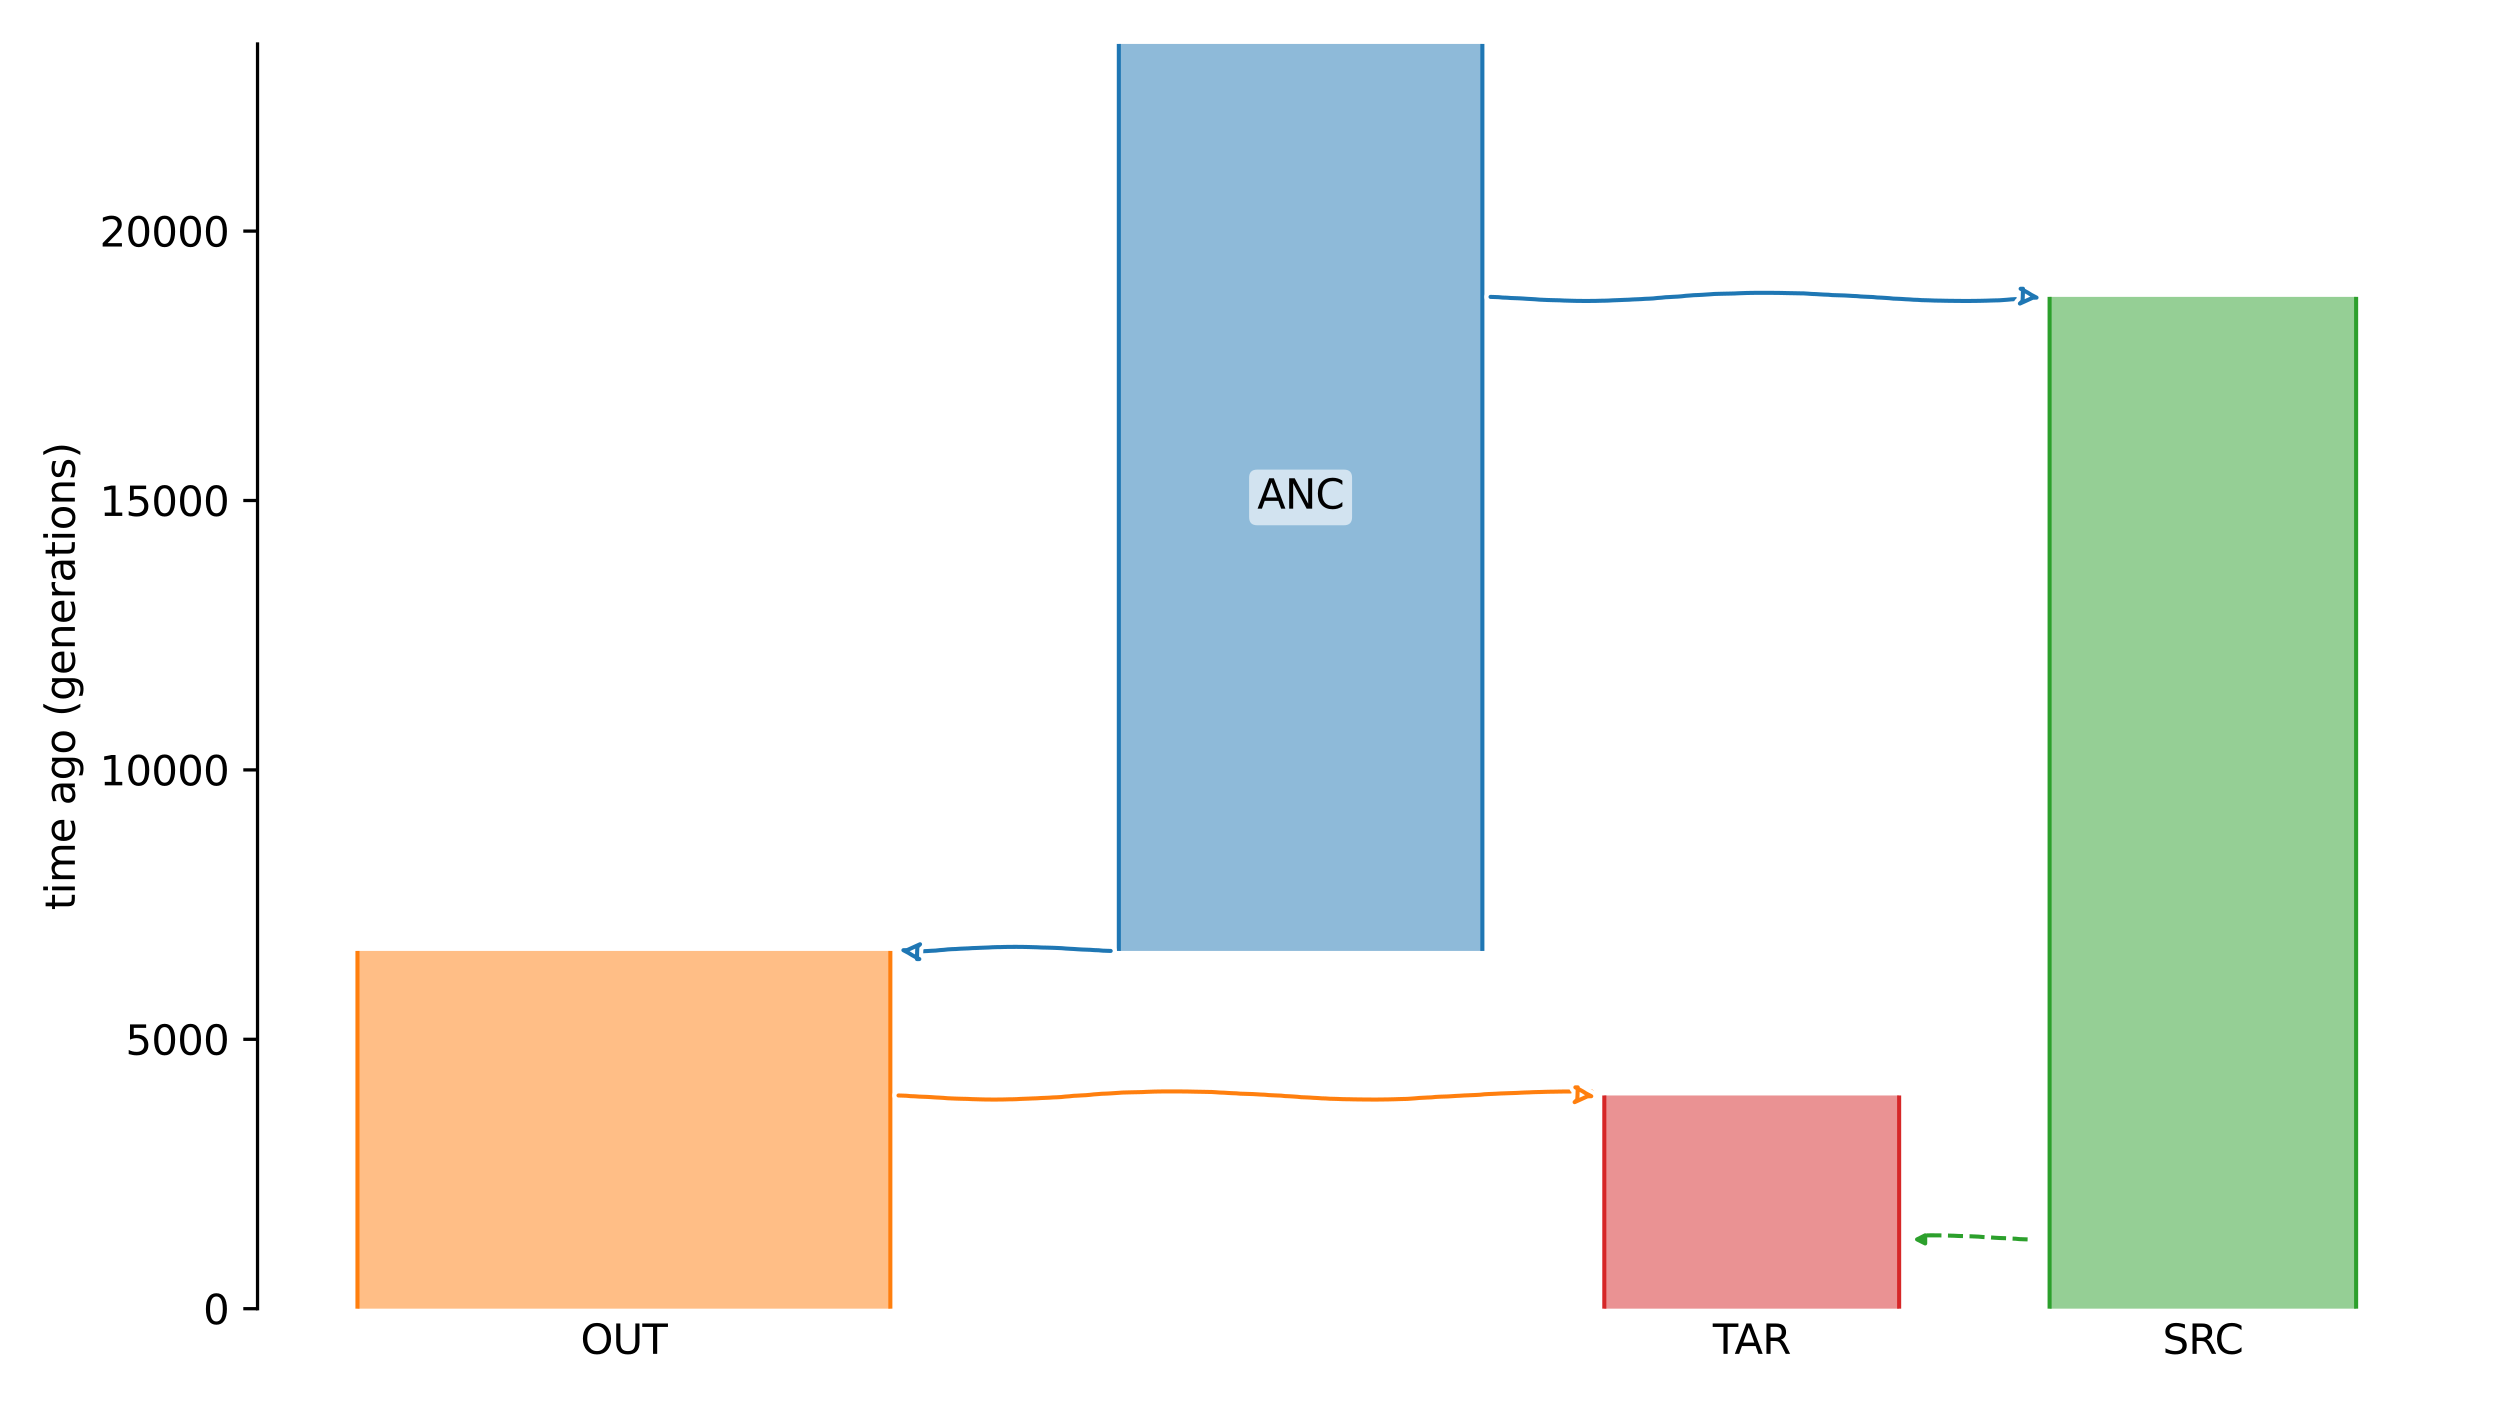 <?xml version="1.0" encoding="utf-8" standalone="no"?>
<!DOCTYPE svg PUBLIC "-//W3C//DTD SVG 1.1//EN"
  "http://www.w3.org/Graphics/SVG/1.1/DTD/svg11.dtd">
<svg xmlns:xlink="http://www.w3.org/1999/xlink" width="614.4pt" height="345.6pt" viewBox="0 0 614.4 345.6" xmlns="http://www.w3.org/2000/svg" version="1.1">
 <defs>
  <style type="text/css">*{stroke-linejoin: round; stroke-linecap: butt}</style>
 </defs>
 <g id="figure_1">
  <g id="patch_1">
   <path d="M 0 345.6 
L 614.4 345.6 
L 614.4 0 
L 0 0 
z
" style="fill: #ffffff"/>
  </g>
  <g id="axes_1">
   <g id="patch_2">
    <path d="M 63.291 321.622 
L 603.6 321.622 
L 603.6 10.8 
L 63.291 10.8 
z
" style="fill: #ffffff"/>
   </g>
   <path d="M 498.303 304.594 
L 497.303 304.562 
L 496.303 304.525 
L 495.303 304.428 
L 494.303 304.395 
L 493.303 304.321 
L 492.303 304.283 
L 491.303 304.247 
L 490.303 304.19 
L 489.303 304.119 
L 488.303 304.067 
L 487.303 304.008 
L 486.303 303.92 
L 485.303 303.874 
L 484.303 303.831 
L 483.303 303.801 
L 482.303 303.775 
L 481.303 303.754 
L 480.303 303.699 
L 479.303 303.671 
L 478.303 303.642 
L 477.303 303.616 
L 476.303 303.605 
L 475.303 303.595 
L 474.303 303.595 
L 473.303 303.605 
L 472.136 303.616 
" clip-path="url(#p01f5f967da)" style="fill: none; stroke-dasharray: 3.7,1.6; stroke-dashoffset: 0; stroke: #2ca02c"/>
   <g id="patch_3">
    <path d="M 274.962 10.8 
L 274.962 233.7 
M 364.308 10.8 
L 364.308 233.7 
" clip-path="url(#p01f5f967da)" style="fill: none; stroke: #ffffff; stroke-width: 3; stroke-linejoin: miter"/>
    <path d="M 274.962 10.8 
L 274.962 233.7 
M 364.308 10.8 
L 364.308 233.7 
" clip-path="url(#p01f5f967da)" style="fill: none; stroke: #1f77b4; stroke-linejoin: miter"/>
    <g id="PolyCollection_1">
     <path d="M 364.308 10.8 
L 274.962 10.8 
L 274.962 233.7 
L 364.308 233.7 
L 364.308 233.7 
L 364.308 10.8 
z
" clip-path="url(#p01f5f967da)" style="fill: #1f77b4; fill-opacity: 0.5"/>
    </g>
    <g id="patch_4">
     <path d="M 87.85 233.7 
L 87.85 321.622 
M 218.812 233.7 
L 218.812 321.622 
" clip-path="url(#p01f5f967da)" style="fill: none; stroke: #ffffff; stroke-width: 3; stroke-linejoin: miter"/>
     <path d="M 87.85 233.7 
L 87.85 321.622 
M 218.812 233.7 
L 218.812 321.622 
" clip-path="url(#p01f5f967da)" style="fill: none; stroke: #ff7f0e; stroke-linejoin: miter"/>
     <g id="PolyCollection_2">
      <path d="M 218.812 233.7 
L 87.85 233.7 
L 87.85 321.622 
L 218.812 321.622 
L 218.812 321.622 
L 218.812 233.7 
z
" clip-path="url(#p01f5f967da)" style="fill: #ff7f0e; fill-opacity: 0.5"/>
     </g>
     <g id="patch_5">
      <path d="M 503.707 72.964 
L 503.707 321.622 
M 579.04 72.964 
L 579.04 321.622 
" clip-path="url(#p01f5f967da)" style="fill: none; stroke: #ffffff; stroke-width: 3; stroke-linejoin: miter"/>
      <path d="M 503.707 72.964 
L 503.707 321.622 
M 579.04 72.964 
L 579.04 321.622 
" clip-path="url(#p01f5f967da)" style="fill: none; stroke: #2ca02c; stroke-linejoin: miter"/>
      <g id="PolyCollection_3">
       <path d="M 579.04 72.964 
L 503.707 72.964 
L 503.707 321.622 
L 579.04 321.622 
L 579.04 321.622 
L 579.04 72.964 
z
" clip-path="url(#p01f5f967da)" style="fill: #2ca02c; fill-opacity: 0.5"/>
      </g>
      <g id="patch_6">
       <path d="M 394.275 269.226 
L 394.275 321.622 
M 466.733 269.226 
L 466.733 321.622 
" clip-path="url(#p01f5f967da)" style="fill: none; stroke: #ffffff; stroke-width: 3; stroke-linejoin: miter"/>
       <path d="M 394.275 269.226 
L 394.275 321.622 
M 466.733 269.226 
L 466.733 321.622 
" clip-path="url(#p01f5f967da)" style="fill: none; stroke: #d62728; stroke-linejoin: miter"/>
       <g id="PolyCollection_4">
        <path d="M 466.733 269.226 
L 394.275 269.226 
L 394.275 321.622 
L 466.733 321.622 
L 466.733 321.622 
L 466.733 269.226 
z
" clip-path="url(#p01f5f967da)" style="fill: #d62728; fill-opacity: 0.5"/>
       </g>
       <g id="matplotlib.axis_1">
        <g id="xtick_1">
         <g id="line2d_1"/>
         <g id="text_1">
          <!-- OUT -->
          <g transform="translate(142.682 332.72) scale(0.1 -0.1)">
           <defs>
            <path id="DejaVuSans-4f" d="M 2522 4238 
Q 1834 4238 1429 3725 
Q 1025 3213 1025 2328 
Q 1025 1447 1429 934 
Q 1834 422 2522 422 
Q 3209 422 3611 934 
Q 4013 1447 4013 2328 
Q 4013 3213 3611 3725 
Q 3209 4238 2522 4238 
z
M 2522 4750 
Q 3503 4750 4090 4092 
Q 4678 3434 4678 2328 
Q 4678 1225 4090 567 
Q 3503 -91 2522 -91 
Q 1538 -91 948 565 
Q 359 1222 359 2328 
Q 359 3434 948 4092 
Q 1538 4750 2522 4750 
z
" transform="scale(0.016)"/>
            <path id="DejaVuSans-55" d="M 556 4666 
L 1191 4666 
L 1191 1831 
Q 1191 1081 1462 751 
Q 1734 422 2344 422 
Q 2950 422 3222 751 
Q 3494 1081 3494 1831 
L 3494 4666 
L 4128 4666 
L 4128 1753 
Q 4128 841 3676 375 
Q 3225 -91 2344 -91 
Q 1459 -91 1007 375 
Q 556 841 556 1753 
L 556 4666 
z
" transform="scale(0.016)"/>
            <path id="DejaVuSans-54" d="M -19 4666 
L 3928 4666 
L 3928 4134 
L 2272 4134 
L 2272 0 
L 1638 0 
L 1638 4134 
L -19 4134 
L -19 4666 
z
" transform="scale(0.016)"/>
           </defs>
           <use xlink:href="#DejaVuSans-4f"/>
           <use xlink:href="#DejaVuSans-55" x="78.711"/>
           <use xlink:href="#DejaVuSans-54" x="151.904"/>
          </g>
         </g>
        </g>
        <g id="xtick_2">
         <g id="line2d_2"/>
         <g id="text_2">
          <!-- SRC -->
          <g transform="translate(531.484 332.72) scale(0.1 -0.1)">
           <defs>
            <path id="DejaVuSans-53" d="M 3425 4513 
L 3425 3897 
Q 3066 4069 2747 4153 
Q 2428 4238 2131 4238 
Q 1616 4238 1336 4038 
Q 1056 3838 1056 3469 
Q 1056 3159 1242 3001 
Q 1428 2844 1947 2747 
L 2328 2669 
Q 3034 2534 3370 2195 
Q 3706 1856 3706 1288 
Q 3706 609 3251 259 
Q 2797 -91 1919 -91 
Q 1588 -91 1214 -16 
Q 841 59 441 206 
L 441 856 
Q 825 641 1194 531 
Q 1563 422 1919 422 
Q 2459 422 2753 634 
Q 3047 847 3047 1241 
Q 3047 1584 2836 1778 
Q 2625 1972 2144 2069 
L 1759 2144 
Q 1053 2284 737 2584 
Q 422 2884 422 3419 
Q 422 4038 858 4394 
Q 1294 4750 2059 4750 
Q 2388 4750 2728 4690 
Q 3069 4631 3425 4513 
z
" transform="scale(0.016)"/>
            <path id="DejaVuSans-52" d="M 2841 2188 
Q 3044 2119 3236 1894 
Q 3428 1669 3622 1275 
L 4263 0 
L 3584 0 
L 2988 1197 
Q 2756 1666 2539 1819 
Q 2322 1972 1947 1972 
L 1259 1972 
L 1259 0 
L 628 0 
L 628 4666 
L 2053 4666 
Q 2853 4666 3247 4331 
Q 3641 3997 3641 3322 
Q 3641 2881 3436 2590 
Q 3231 2300 2841 2188 
z
M 1259 4147 
L 1259 2491 
L 2053 2491 
Q 2509 2491 2742 2702 
Q 2975 2913 2975 3322 
Q 2975 3731 2742 3939 
Q 2509 4147 2053 4147 
L 1259 4147 
z
" transform="scale(0.016)"/>
            <path id="DejaVuSans-43" d="M 4122 4306 
L 4122 3641 
Q 3803 3938 3442 4084 
Q 3081 4231 2675 4231 
Q 1875 4231 1450 3742 
Q 1025 3253 1025 2328 
Q 1025 1406 1450 917 
Q 1875 428 2675 428 
Q 3081 428 3442 575 
Q 3803 722 4122 1019 
L 4122 359 
Q 3791 134 3420 21 
Q 3050 -91 2638 -91 
Q 1578 -91 968 557 
Q 359 1206 359 2328 
Q 359 3453 968 4101 
Q 1578 4750 2638 4750 
Q 3056 4750 3426 4639 
Q 3797 4528 4122 4306 
z
" transform="scale(0.016)"/>
           </defs>
           <use xlink:href="#DejaVuSans-53"/>
           <use xlink:href="#DejaVuSans-52" x="63.477"/>
           <use xlink:href="#DejaVuSans-43" x="127.959"/>
          </g>
         </g>
        </g>
        <g id="xtick_3">
         <g id="line2d_3"/>
         <g id="text_3">
          <!-- TAR -->
          <g transform="translate(420.943 332.72) scale(0.1 -0.1)">
           <defs>
            <path id="DejaVuSans-41" d="M 2188 4044 
L 1331 1722 
L 3047 1722 
L 2188 4044 
z
M 1831 4666 
L 2547 4666 
L 4325 0 
L 3669 0 
L 3244 1197 
L 1141 1197 
L 716 0 
L 50 0 
L 1831 4666 
z
" transform="scale(0.016)"/>
           </defs>
           <use xlink:href="#DejaVuSans-54"/>
           <use xlink:href="#DejaVuSans-41" x="53.334"/>
           <use xlink:href="#DejaVuSans-52" x="121.742"/>
          </g>
         </g>
        </g>
       </g>
       <g id="matplotlib.axis_2">
        <g id="ytick_1">
         <g id="line2d_4">
          <defs>
           <path id="md36498575a" d="M 0 0 
L -3.5 0 
" style="stroke: #000000; stroke-width: 0.8"/>
          </defs>
          <g>
           <use xlink:href="#md36498575a" x="63.291" y="321.622" style="stroke: #000000; stroke-width: 0.8"/>
          </g>
         </g>
         <g id="text_4">
          <!-- 0 -->
          <g transform="translate(49.928 325.421) scale(0.1 -0.1)">
           <defs>
            <path id="DejaVuSans-30" d="M 2034 4250 
Q 1547 4250 1301 3770 
Q 1056 3291 1056 2328 
Q 1056 1369 1301 889 
Q 1547 409 2034 409 
Q 2525 409 2770 889 
Q 3016 1369 3016 2328 
Q 3016 3291 2770 3770 
Q 2525 4250 2034 4250 
z
M 2034 4750 
Q 2819 4750 3233 4129 
Q 3647 3509 3647 2328 
Q 3647 1150 3233 529 
Q 2819 -91 2034 -91 
Q 1250 -91 836 529 
Q 422 1150 422 2328 
Q 422 3509 836 4129 
Q 1250 4750 2034 4750 
z
" transform="scale(0.016)"/>
           </defs>
           <use xlink:href="#DejaVuSans-30"/>
          </g>
         </g>
        </g>
        <g id="ytick_2">
         <g id="line2d_5">
          <g>
           <use xlink:href="#md36498575a" x="63.291" y="255.416" style="stroke: #000000; stroke-width: 0.8"/>
          </g>
         </g>
         <g id="text_5">
          <!-- 5000 -->
          <g transform="translate(30.841 259.215) scale(0.1 -0.1)">
           <defs>
            <path id="DejaVuSans-35" d="M 691 4666 
L 3169 4666 
L 3169 4134 
L 1269 4134 
L 1269 2991 
Q 1406 3038 1543 3061 
Q 1681 3084 1819 3084 
Q 2600 3084 3056 2656 
Q 3513 2228 3513 1497 
Q 3513 744 3044 326 
Q 2575 -91 1722 -91 
Q 1428 -91 1123 -41 
Q 819 9 494 109 
L 494 744 
Q 775 591 1075 516 
Q 1375 441 1709 441 
Q 2250 441 2565 725 
Q 2881 1009 2881 1497 
Q 2881 1984 2565 2268 
Q 2250 2553 1709 2553 
Q 1456 2553 1204 2497 
Q 953 2441 691 2322 
L 691 4666 
z
" transform="scale(0.016)"/>
           </defs>
           <use xlink:href="#DejaVuSans-35"/>
           <use xlink:href="#DejaVuSans-30" x="63.623"/>
           <use xlink:href="#DejaVuSans-30" x="127.246"/>
           <use xlink:href="#DejaVuSans-30" x="190.869"/>
          </g>
         </g>
        </g>
        <g id="ytick_3">
         <g id="line2d_6">
          <g>
           <use xlink:href="#md36498575a" x="63.291" y="189.209" style="stroke: #000000; stroke-width: 0.8"/>
          </g>
         </g>
         <g id="text_6">
          <!-- 10000 -->
          <g transform="translate(24.478 193.009) scale(0.1 -0.1)">
           <defs>
            <path id="DejaVuSans-31" d="M 794 531 
L 1825 531 
L 1825 4091 
L 703 3866 
L 703 4441 
L 1819 4666 
L 2450 4666 
L 2450 531 
L 3481 531 
L 3481 0 
L 794 0 
L 794 531 
z
" transform="scale(0.016)"/>
           </defs>
           <use xlink:href="#DejaVuSans-31"/>
           <use xlink:href="#DejaVuSans-30" x="63.623"/>
           <use xlink:href="#DejaVuSans-30" x="127.246"/>
           <use xlink:href="#DejaVuSans-30" x="190.869"/>
           <use xlink:href="#DejaVuSans-30" x="254.492"/>
          </g>
         </g>
        </g>
        <g id="ytick_4">
         <g id="line2d_7">
          <g>
           <use xlink:href="#md36498575a" x="63.291" y="123.003" style="stroke: #000000; stroke-width: 0.8"/>
          </g>
         </g>
         <g id="text_7">
          <!-- 15000 -->
          <g transform="translate(24.478 126.802) scale(0.1 -0.1)">
           <use xlink:href="#DejaVuSans-31"/>
           <use xlink:href="#DejaVuSans-35" x="63.623"/>
           <use xlink:href="#DejaVuSans-30" x="127.246"/>
           <use xlink:href="#DejaVuSans-30" x="190.869"/>
           <use xlink:href="#DejaVuSans-30" x="254.492"/>
          </g>
         </g>
        </g>
        <g id="ytick_5">
         <g id="line2d_8">
          <g>
           <use xlink:href="#md36498575a" x="63.291" y="56.797" style="stroke: #000000; stroke-width: 0.8"/>
          </g>
         </g>
         <g id="text_8">
          <!-- 20000 -->
          <g transform="translate(24.478 60.596) scale(0.1 -0.1)">
           <defs>
            <path id="DejaVuSans-32" d="M 1228 531 
L 3431 531 
L 3431 0 
L 469 0 
L 469 531 
Q 828 903 1448 1529 
Q 2069 2156 2228 2338 
Q 2531 2678 2651 2914 
Q 2772 3150 2772 3378 
Q 2772 3750 2511 3984 
Q 2250 4219 1831 4219 
Q 1534 4219 1204 4116 
Q 875 4013 500 3803 
L 500 4441 
Q 881 4594 1212 4672 
Q 1544 4750 1819 4750 
Q 2544 4750 2975 4387 
Q 3406 4025 3406 3419 
Q 3406 3131 3298 2873 
Q 3191 2616 2906 2266 
Q 2828 2175 2409 1742 
Q 1991 1309 1228 531 
z
" transform="scale(0.016)"/>
           </defs>
           <use xlink:href="#DejaVuSans-32"/>
           <use xlink:href="#DejaVuSans-30" x="63.623"/>
           <use xlink:href="#DejaVuSans-30" x="127.246"/>
           <use xlink:href="#DejaVuSans-30" x="190.869"/>
           <use xlink:href="#DejaVuSans-30" x="254.492"/>
          </g>
         </g>
        </g>
        <g id="text_9">
         <!-- time ago (generations) -->
         <g transform="translate(18.398 223.682) rotate(-90) scale(0.1 -0.1)">
          <defs>
           <path id="DejaVuSans-74" d="M 1172 4494 
L 1172 3500 
L 2356 3500 
L 2356 3053 
L 1172 3053 
L 1172 1153 
Q 1172 725 1289 603 
Q 1406 481 1766 481 
L 2356 481 
L 2356 0 
L 1766 0 
Q 1100 0 847 248 
Q 594 497 594 1153 
L 594 3053 
L 172 3053 
L 172 3500 
L 594 3500 
L 594 4494 
L 1172 4494 
z
" transform="scale(0.016)"/>
           <path id="DejaVuSans-69" d="M 603 3500 
L 1178 3500 
L 1178 0 
L 603 0 
L 603 3500 
z
M 603 4863 
L 1178 4863 
L 1178 4134 
L 603 4134 
L 603 4863 
z
" transform="scale(0.016)"/>
           <path id="DejaVuSans-6d" d="M 3328 2828 
Q 3544 3216 3844 3400 
Q 4144 3584 4550 3584 
Q 5097 3584 5394 3201 
Q 5691 2819 5691 2113 
L 5691 0 
L 5113 0 
L 5113 2094 
Q 5113 2597 4934 2840 
Q 4756 3084 4391 3084 
Q 3944 3084 3684 2787 
Q 3425 2491 3425 1978 
L 3425 0 
L 2847 0 
L 2847 2094 
Q 2847 2600 2669 2842 
Q 2491 3084 2119 3084 
Q 1678 3084 1418 2786 
Q 1159 2488 1159 1978 
L 1159 0 
L 581 0 
L 581 3500 
L 1159 3500 
L 1159 2956 
Q 1356 3278 1631 3431 
Q 1906 3584 2284 3584 
Q 2666 3584 2933 3390 
Q 3200 3197 3328 2828 
z
" transform="scale(0.016)"/>
           <path id="DejaVuSans-65" d="M 3597 1894 
L 3597 1613 
L 953 1613 
Q 991 1019 1311 708 
Q 1631 397 2203 397 
Q 2534 397 2845 478 
Q 3156 559 3463 722 
L 3463 178 
Q 3153 47 2828 -22 
Q 2503 -91 2169 -91 
Q 1331 -91 842 396 
Q 353 884 353 1716 
Q 353 2575 817 3079 
Q 1281 3584 2069 3584 
Q 2775 3584 3186 3129 
Q 3597 2675 3597 1894 
z
M 3022 2063 
Q 3016 2534 2758 2815 
Q 2500 3097 2075 3097 
Q 1594 3097 1305 2825 
Q 1016 2553 972 2059 
L 3022 2063 
z
" transform="scale(0.016)"/>
           <path id="DejaVuSans-20" transform="scale(0.016)"/>
           <path id="DejaVuSans-61" d="M 2194 1759 
Q 1497 1759 1228 1600 
Q 959 1441 959 1056 
Q 959 750 1161 570 
Q 1363 391 1709 391 
Q 2188 391 2477 730 
Q 2766 1069 2766 1631 
L 2766 1759 
L 2194 1759 
z
M 3341 1997 
L 3341 0 
L 2766 0 
L 2766 531 
Q 2569 213 2275 61 
Q 1981 -91 1556 -91 
Q 1019 -91 701 211 
Q 384 513 384 1019 
Q 384 1609 779 1909 
Q 1175 2209 1959 2209 
L 2766 2209 
L 2766 2266 
Q 2766 2663 2505 2880 
Q 2244 3097 1772 3097 
Q 1472 3097 1187 3025 
Q 903 2953 641 2809 
L 641 3341 
Q 956 3463 1253 3523 
Q 1550 3584 1831 3584 
Q 2591 3584 2966 3190 
Q 3341 2797 3341 1997 
z
" transform="scale(0.016)"/>
           <path id="DejaVuSans-67" d="M 2906 1791 
Q 2906 2416 2648 2759 
Q 2391 3103 1925 3103 
Q 1463 3103 1205 2759 
Q 947 2416 947 1791 
Q 947 1169 1205 825 
Q 1463 481 1925 481 
Q 2391 481 2648 825 
Q 2906 1169 2906 1791 
z
M 3481 434 
Q 3481 -459 3084 -895 
Q 2688 -1331 1869 -1331 
Q 1566 -1331 1297 -1286 
Q 1028 -1241 775 -1147 
L 775 -588 
Q 1028 -725 1275 -790 
Q 1522 -856 1778 -856 
Q 2344 -856 2625 -561 
Q 2906 -266 2906 331 
L 2906 616 
Q 2728 306 2450 153 
Q 2172 0 1784 0 
Q 1141 0 747 490 
Q 353 981 353 1791 
Q 353 2603 747 3093 
Q 1141 3584 1784 3584 
Q 2172 3584 2450 3431 
Q 2728 3278 2906 2969 
L 2906 3500 
L 3481 3500 
L 3481 434 
z
" transform="scale(0.016)"/>
           <path id="DejaVuSans-6f" d="M 1959 3097 
Q 1497 3097 1228 2736 
Q 959 2375 959 1747 
Q 959 1119 1226 758 
Q 1494 397 1959 397 
Q 2419 397 2687 759 
Q 2956 1122 2956 1747 
Q 2956 2369 2687 2733 
Q 2419 3097 1959 3097 
z
M 1959 3584 
Q 2709 3584 3137 3096 
Q 3566 2609 3566 1747 
Q 3566 888 3137 398 
Q 2709 -91 1959 -91 
Q 1206 -91 779 398 
Q 353 888 353 1747 
Q 353 2609 779 3096 
Q 1206 3584 1959 3584 
z
" transform="scale(0.016)"/>
           <path id="DejaVuSans-28" d="M 1984 4856 
Q 1566 4138 1362 3434 
Q 1159 2731 1159 2009 
Q 1159 1288 1364 580 
Q 1569 -128 1984 -844 
L 1484 -844 
Q 1016 -109 783 600 
Q 550 1309 550 2009 
Q 550 2706 781 3412 
Q 1013 4119 1484 4856 
L 1984 4856 
z
" transform="scale(0.016)"/>
           <path id="DejaVuSans-6e" d="M 3513 2113 
L 3513 0 
L 2938 0 
L 2938 2094 
Q 2938 2591 2744 2837 
Q 2550 3084 2163 3084 
Q 1697 3084 1428 2787 
Q 1159 2491 1159 1978 
L 1159 0 
L 581 0 
L 581 3500 
L 1159 3500 
L 1159 2956 
Q 1366 3272 1645 3428 
Q 1925 3584 2291 3584 
Q 2894 3584 3203 3211 
Q 3513 2838 3513 2113 
z
" transform="scale(0.016)"/>
           <path id="DejaVuSans-72" d="M 2631 2963 
Q 2534 3019 2420 3045 
Q 2306 3072 2169 3072 
Q 1681 3072 1420 2755 
Q 1159 2438 1159 1844 
L 1159 0 
L 581 0 
L 581 3500 
L 1159 3500 
L 1159 2956 
Q 1341 3275 1631 3429 
Q 1922 3584 2338 3584 
Q 2397 3584 2469 3576 
Q 2541 3569 2628 3553 
L 2631 2963 
z
" transform="scale(0.016)"/>
           <path id="DejaVuSans-73" d="M 2834 3397 
L 2834 2853 
Q 2591 2978 2328 3040 
Q 2066 3103 1784 3103 
Q 1356 3103 1142 2972 
Q 928 2841 928 2578 
Q 928 2378 1081 2264 
Q 1234 2150 1697 2047 
L 1894 2003 
Q 2506 1872 2764 1633 
Q 3022 1394 3022 966 
Q 3022 478 2636 193 
Q 2250 -91 1575 -91 
Q 1294 -91 989 -36 
Q 684 19 347 128 
L 347 722 
Q 666 556 975 473 
Q 1284 391 1588 391 
Q 1994 391 2212 530 
Q 2431 669 2431 922 
Q 2431 1156 2273 1281 
Q 2116 1406 1581 1522 
L 1381 1569 
Q 847 1681 609 1914 
Q 372 2147 372 2553 
Q 372 3047 722 3315 
Q 1072 3584 1716 3584 
Q 2034 3584 2315 3537 
Q 2597 3491 2834 3397 
z
" transform="scale(0.016)"/>
           <path id="DejaVuSans-29" d="M 513 4856 
L 1013 4856 
Q 1481 4119 1714 3412 
Q 1947 2706 1947 2009 
Q 1947 1309 1714 600 
Q 1481 -109 1013 -844 
L 513 -844 
Q 928 -128 1133 580 
Q 1338 1288 1338 2009 
Q 1338 2731 1133 3434 
Q 928 4138 513 4856 
z
" transform="scale(0.016)"/>
          </defs>
          <use xlink:href="#DejaVuSans-74"/>
          <use xlink:href="#DejaVuSans-69" x="39.209"/>
          <use xlink:href="#DejaVuSans-6d" x="66.992"/>
          <use xlink:href="#DejaVuSans-65" x="164.404"/>
          <use xlink:href="#DejaVuSans-20" x="225.928"/>
          <use xlink:href="#DejaVuSans-61" x="257.715"/>
          <use xlink:href="#DejaVuSans-67" x="318.994"/>
          <use xlink:href="#DejaVuSans-6f" x="382.471"/>
          <use xlink:href="#DejaVuSans-20" x="443.652"/>
          <use xlink:href="#DejaVuSans-28" x="475.439"/>
          <use xlink:href="#DejaVuSans-67" x="514.453"/>
          <use xlink:href="#DejaVuSans-65" x="577.93"/>
          <use xlink:href="#DejaVuSans-6e" x="639.453"/>
          <use xlink:href="#DejaVuSans-65" x="702.832"/>
          <use xlink:href="#DejaVuSans-72" x="764.355"/>
          <use xlink:href="#DejaVuSans-61" x="805.469"/>
          <use xlink:href="#DejaVuSans-74" x="866.748"/>
          <use xlink:href="#DejaVuSans-69" x="905.957"/>
          <use xlink:href="#DejaVuSans-6f" x="933.74"/>
          <use xlink:href="#DejaVuSans-6e" x="994.922"/>
          <use xlink:href="#DejaVuSans-73" x="1058.301"/>
          <use xlink:href="#DejaVuSans-29" x="1110.4"/>
         </g>
        </g>
       </g>
       <g id="patch_7">
        <path d="M 272.964 233.7 
L 271.964 233.669 
L 270.964 233.632 
L 269.964 233.534 
L 268.964 233.501 
L 267.964 233.428 
L 266.964 233.389 
L 265.964 233.354 
L 264.964 233.296 
L 263.964 233.226 
L 262.964 233.174 
L 261.964 233.115 
L 260.964 233.026 
L 259.964 232.98 
L 258.964 232.938 
L 257.964 232.907 
L 256.964 232.881 
L 255.964 232.86 
L 254.964 232.806 
L 253.964 232.778 
L 252.964 232.748 
L 251.964 232.723 
L 250.964 232.711 
L 249.964 232.701 
L 248.964 232.702 
L 247.964 232.711 
L 246.964 232.723 
L 245.964 232.754 
L 244.964 232.765 
L 243.964 232.795 
L 242.964 232.855 
L 241.964 232.892 
L 240.964 232.931 
L 239.964 232.974 
L 238.964 233.006 
L 237.964 233.074 
L 236.964 233.113 
L 235.964 233.156 
L 234.964 233.226 
L 233.964 233.262 
L 232.964 233.321 
L 231.964 233.432 
L 230.964 233.502 
L 229.964 233.615 
L 228.964 233.661 
L 227.964 233.722 
L 226.964 233.771 
L 225.964 233.852 
L 224.964 233.97 
L 223.964 234.041 
L 222.964 234.124 
L 221.93 234.157 
" clip-path="url(#p01f5f967da)" style="fill: none; stroke: #ffffff; stroke-width: 3; stroke-linecap: round"/>
        <path d="M 272.964 233.7 
L 271.964 233.669 
L 270.964 233.632 
L 269.964 233.534 
L 268.964 233.501 
L 267.964 233.428 
L 266.964 233.389 
L 265.964 233.354 
L 264.964 233.296 
L 263.964 233.226 
L 262.964 233.174 
L 261.964 233.115 
L 260.964 233.026 
L 259.964 232.98 
L 258.964 232.938 
L 257.964 232.907 
L 256.964 232.881 
L 255.964 232.86 
L 254.964 232.806 
L 253.964 232.778 
L 252.964 232.748 
L 251.964 232.723 
L 250.964 232.711 
L 249.964 232.701 
L 248.964 232.702 
L 247.964 232.711 
L 246.964 232.723 
L 245.964 232.754 
L 244.964 232.765 
L 243.964 232.795 
L 242.964 232.855 
L 241.964 232.892 
L 240.964 232.931 
L 239.964 232.974 
L 238.964 233.006 
L 237.964 233.074 
L 236.964 233.113 
L 235.964 233.156 
L 234.964 233.226 
L 233.964 233.262 
L 232.964 233.321 
L 231.964 233.432 
L 230.964 233.502 
L 229.964 233.615 
L 228.964 233.661 
L 227.964 233.722 
L 226.964 233.771 
L 225.964 233.852 
L 224.964 233.97 
L 223.964 234.041 
L 222.964 234.124 
L 221.93 234.157 
" clip-path="url(#p01f5f967da)" style="fill: none; stroke: #1f77b4; stroke-linecap: round"/>
        <path d="M 225.93 235.7 
L 225.05 235.225 
L 224.172 234.744 
L 223.321 234.21 
L 222.019 233.522 
L 222.946 233.496 
L 223.858 233.084 
L 224.768 232.668 
L 226.111 232.061 
L 225.456 232.7 
L 225.404 233.7 
L 225.345 235.7 
z
" clip-path="url(#p01f5f967da)" style="fill: #ffffff; stroke: #ffffff; stroke-width: 3; stroke-linecap: round"/>
        <path d="M 225.93 235.7 
L 225.05 235.225 
L 224.172 234.744 
L 223.321 234.21 
L 222.019 233.522 
L 222.946 233.496 
L 223.858 233.084 
L 224.768 232.668 
L 226.111 232.061 
L 225.456 232.7 
L 225.404 233.7 
L 225.345 235.7 
z
" clip-path="url(#p01f5f967da)" style="fill: #ffffff; stroke: #1f77b4; stroke-linecap: round"/>
        <g id="patch_8">
         <path d="M 366.311 72.964 
L 367.311 72.996 
L 368.311 73.033 
L 369.311 73.13 
L 370.311 73.163 
L 371.311 73.237 
L 372.311 73.275 
L 373.311 73.311 
L 374.311 73.368 
L 375.311 73.439 
L 376.311 73.491 
L 377.311 73.55 
L 378.311 73.638 
L 379.311 73.684 
L 380.311 73.727 
L 381.311 73.757 
L 382.311 73.783 
L 383.311 73.804 
L 384.311 73.859 
L 385.311 73.887 
L 386.311 73.916 
L 387.311 73.942 
L 388.311 73.953 
L 389.311 73.963 
L 390.311 73.963 
L 391.311 73.953 
L 392.311 73.942 
L 393.311 73.911 
L 394.311 73.899 
L 395.311 73.869 
L 396.311 73.81 
L 397.311 73.772 
L 398.311 73.733 
L 399.311 73.691 
L 400.311 73.658 
L 401.311 73.591 
L 402.311 73.551 
L 403.311 73.509 
L 404.311 73.438 
L 405.311 73.402 
L 406.311 73.343 
L 407.311 73.232 
L 408.311 73.162 
L 409.311 73.049 
L 410.311 73.003 
L 411.311 72.942 
L 412.311 72.893 
L 413.311 72.813 
L 414.311 72.694 
L 415.311 72.624 
L 416.311 72.541 
L 417.311 72.507 
L 418.311 72.456 
L 419.311 72.388 
L 420.311 72.322 
L 421.311 72.245 
L 422.311 72.217 
L 423.311 72.191 
L 424.311 72.168 
L 425.311 72.149 
L 426.311 72.122 
L 427.311 72.072 
L 428.311 72.037 
L 429.311 72.002 
L 430.311 71.986 
L 431.311 71.97 
L 432.311 71.967 
L 433.311 71.965 
L 434.311 71.965 
L 435.311 71.967 
L 436.311 71.98 
L 437.311 71.989 
L 438.311 72.01 
L 439.311 72.033 
L 440.311 72.05 
L 441.311 72.069 
L 442.311 72.089 
L 443.311 72.106 
L 444.311 72.169 
L 445.311 72.244 
L 446.311 72.277 
L 447.311 72.344 
L 448.311 72.398 
L 449.311 72.432 
L 450.311 72.522 
L 451.311 72.551 
L 452.311 72.582 
L 453.311 72.613 
L 454.311 72.668 
L 455.311 72.733 
L 456.311 72.771 
L 457.311 72.867 
L 458.311 72.916 
L 459.311 72.96 
L 460.311 73 
L 461.311 73.108 
L 462.311 73.15 
L 463.311 73.212 
L 464.311 73.282 
L 465.311 73.387 
L 466.311 73.424 
L 467.311 73.47 
L 468.311 73.538 
L 469.311 73.587 
L 470.311 73.664 
L 471.311 73.695 
L 472.311 73.764 
L 473.311 73.788 
L 474.311 73.817 
L 475.311 73.859 
L 476.311 73.88 
L 477.311 73.894 
L 478.311 73.921 
L 479.311 73.93 
L 480.311 73.943 
L 481.311 73.954 
L 482.311 73.96 
L 483.311 73.964 
L 484.311 73.959 
L 485.311 73.945 
L 486.311 73.938 
L 487.311 73.913 
L 488.311 73.89 
L 489.311 73.853 
L 490.311 73.827 
L 491.311 73.805 
L 492.311 73.736 
L 493.311 73.662 
L 494.311 73.568 
L 495.311 73.517 
L 496.311 73.463 
L 497.311 73.428 
L 498.311 73.322 
L 499.311 73.269 
L 500.588 73.232 
" clip-path="url(#p01f5f967da)" style="fill: none; stroke: #ffffff; stroke-width: 3; stroke-linecap: round"/>
         <path d="M 366.311 72.964 
L 367.311 72.996 
L 368.311 73.033 
L 369.311 73.13 
L 370.311 73.163 
L 371.311 73.237 
L 372.311 73.275 
L 373.311 73.311 
L 374.311 73.368 
L 375.311 73.439 
L 376.311 73.491 
L 377.311 73.55 
L 378.311 73.638 
L 379.311 73.684 
L 380.311 73.727 
L 381.311 73.757 
L 382.311 73.783 
L 383.311 73.804 
L 384.311 73.859 
L 385.311 73.887 
L 386.311 73.916 
L 387.311 73.942 
L 388.311 73.953 
L 389.311 73.963 
L 390.311 73.963 
L 391.311 73.953 
L 392.311 73.942 
L 393.311 73.911 
L 394.311 73.899 
L 395.311 73.869 
L 396.311 73.81 
L 397.311 73.772 
L 398.311 73.733 
L 399.311 73.691 
L 400.311 73.658 
L 401.311 73.591 
L 402.311 73.551 
L 403.311 73.509 
L 404.311 73.438 
L 405.311 73.402 
L 406.311 73.343 
L 407.311 73.232 
L 408.311 73.162 
L 409.311 73.049 
L 410.311 73.003 
L 411.311 72.942 
L 412.311 72.893 
L 413.311 72.813 
L 414.311 72.694 
L 415.311 72.624 
L 416.311 72.541 
L 417.311 72.507 
L 418.311 72.456 
L 419.311 72.388 
L 420.311 72.322 
L 421.311 72.245 
L 422.311 72.217 
L 423.311 72.191 
L 424.311 72.168 
L 425.311 72.149 
L 426.311 72.122 
L 427.311 72.072 
L 428.311 72.037 
L 429.311 72.002 
L 430.311 71.986 
L 431.311 71.97 
L 432.311 71.967 
L 433.311 71.965 
L 434.311 71.965 
L 435.311 71.967 
L 436.311 71.98 
L 437.311 71.989 
L 438.311 72.01 
L 439.311 72.033 
L 440.311 72.05 
L 441.311 72.069 
L 442.311 72.089 
L 443.311 72.106 
L 444.311 72.169 
L 445.311 72.244 
L 446.311 72.277 
L 447.311 72.344 
L 448.311 72.398 
L 449.311 72.432 
L 450.311 72.522 
L 451.311 72.551 
L 452.311 72.582 
L 453.311 72.613 
L 454.311 72.668 
L 455.311 72.733 
L 456.311 72.771 
L 457.311 72.867 
L 458.311 72.916 
L 459.311 72.96 
L 460.311 73 
L 461.311 73.108 
L 462.311 73.15 
L 463.311 73.212 
L 464.311 73.282 
L 465.311 73.387 
L 466.311 73.424 
L 467.311 73.47 
L 468.311 73.538 
L 469.311 73.587 
L 470.311 73.664 
L 471.311 73.695 
L 472.311 73.764 
L 473.311 73.788 
L 474.311 73.817 
L 475.311 73.859 
L 476.311 73.88 
L 477.311 73.894 
L 478.311 73.921 
L 479.311 73.93 
L 480.311 73.943 
L 481.311 73.954 
L 482.311 73.96 
L 483.311 73.964 
L 484.311 73.959 
L 485.311 73.945 
L 486.311 73.938 
L 487.311 73.913 
L 488.311 73.89 
L 489.311 73.853 
L 490.311 73.827 
L 491.311 73.805 
L 492.311 73.736 
L 493.311 73.662 
L 494.311 73.568 
L 495.311 73.517 
L 496.311 73.463 
L 497.311 73.428 
L 498.311 73.322 
L 499.311 73.269 
L 500.588 73.232 
" clip-path="url(#p01f5f967da)" style="fill: none; stroke: #1f77b4; stroke-linecap: round"/>
         <path d="M 496.588 70.964 
L 497.469 71.44 
L 498.347 71.92 
L 499.197 72.455 
L 500.5 73.142 
L 499.572 73.168 
L 498.661 73.581 
L 497.75 73.996 
L 496.408 74.603 
L 497.063 73.964 
L 497.115 72.964 
L 497.174 70.964 
z
" clip-path="url(#p01f5f967da)" style="fill: #ffffff; stroke: #ffffff; stroke-width: 3; stroke-linecap: round"/>
         <path d="M 496.588 70.964 
L 497.469 71.44 
L 498.347 71.92 
L 499.197 72.455 
L 500.5 73.142 
L 499.572 73.168 
L 498.661 73.581 
L 497.75 73.996 
L 496.408 74.603 
L 497.063 73.964 
L 497.115 72.964 
L 497.174 70.964 
z
" clip-path="url(#p01f5f967da)" style="fill: #ffffff; stroke: #1f77b4; stroke-linecap: round"/>
         <g id="patch_9">
          <path d="M 220.812 269.226 
L 221.812 269.258 
L 222.812 269.295 
L 223.812 269.392 
L 224.812 269.425 
L 225.812 269.499 
L 226.812 269.537 
L 227.812 269.572 
L 228.812 269.63 
L 229.812 269.701 
L 230.812 269.752 
L 231.812 269.812 
L 232.812 269.9 
L 233.812 269.946 
L 234.812 269.988 
L 235.812 270.019 
L 236.812 270.045 
L 237.812 270.066 
L 238.812 270.12 
L 239.812 270.148 
L 240.812 270.178 
L 241.812 270.204 
L 242.812 270.215 
L 243.812 270.225 
L 244.812 270.225 
L 245.812 270.215 
L 246.812 270.203 
L 247.812 270.172 
L 248.812 270.161 
L 249.812 270.131 
L 250.812 270.071 
L 251.812 270.034 
L 252.812 269.995 
L 253.812 269.953 
L 254.812 269.92 
L 255.812 269.852 
L 256.812 269.813 
L 257.812 269.771 
L 258.812 269.7 
L 259.812 269.664 
L 260.812 269.605 
L 261.812 269.494 
L 262.812 269.424 
L 263.812 269.311 
L 264.812 269.265 
L 265.812 269.204 
L 266.812 269.155 
L 267.812 269.074 
L 268.812 268.956 
L 269.812 268.886 
L 270.812 268.802 
L 271.812 268.769 
L 272.812 268.718 
L 273.812 268.65 
L 274.812 268.583 
L 275.812 268.506 
L 276.812 268.479 
L 277.812 268.453 
L 278.812 268.43 
L 279.812 268.411 
L 280.812 268.384 
L 281.812 268.334 
L 282.812 268.299 
L 283.812 268.263 
L 284.812 268.248 
L 285.812 268.232 
L 286.812 268.229 
L 287.812 268.226 
L 288.812 268.227 
L 289.812 268.229 
L 290.812 268.242 
L 291.812 268.25 
L 292.812 268.272 
L 293.812 268.295 
L 294.812 268.312 
L 295.812 268.331 
L 296.812 268.351 
L 297.812 268.368 
L 298.812 268.431 
L 299.812 268.506 
L 300.812 268.538 
L 301.812 268.606 
L 302.812 268.66 
L 303.812 268.694 
L 304.812 268.784 
L 305.812 268.812 
L 306.812 268.844 
L 307.812 268.875 
L 308.812 268.93 
L 309.812 268.994 
L 310.812 269.033 
L 311.812 269.128 
L 312.812 269.178 
L 313.812 269.222 
L 314.812 269.262 
L 315.812 269.37 
L 316.812 269.412 
L 317.812 269.474 
L 318.812 269.544 
L 319.812 269.649 
L 320.812 269.686 
L 321.812 269.731 
L 322.812 269.8 
L 323.812 269.849 
L 324.812 269.926 
L 325.812 269.957 
L 326.812 270.026 
L 327.812 270.05 
L 328.812 270.079 
L 329.812 270.121 
L 330.812 270.142 
L 331.812 270.156 
L 332.812 270.183 
L 333.812 270.192 
L 334.812 270.205 
L 335.812 270.216 
L 336.812 270.221 
L 337.812 270.226 
L 338.812 270.221 
L 339.812 270.207 
L 340.812 270.2 
L 341.812 270.175 
L 342.812 270.151 
L 343.812 270.115 
L 344.812 270.089 
L 345.812 270.067 
L 346.812 269.998 
L 347.812 269.924 
L 348.812 269.83 
L 349.812 269.779 
L 350.812 269.725 
L 351.812 269.689 
L 352.812 269.583 
L 353.812 269.531 
L 354.812 269.494 
L 355.812 269.463 
L 356.812 269.402 
L 357.812 269.335 
L 358.812 269.286 
L 359.812 269.221 
L 360.812 269.182 
L 361.812 269.14 
L 362.812 269.098 
L 363.812 269.039 
L 364.812 268.926 
L 365.812 268.873 
L 366.812 268.834 
L 367.812 268.787 
L 368.812 268.73 
L 369.812 268.697 
L 370.812 268.661 
L 371.812 268.629 
L 372.812 268.595 
L 373.812 268.537 
L 374.812 268.491 
L 375.812 268.462 
L 376.812 268.411 
L 377.812 268.386 
L 378.812 268.365 
L 379.812 268.33 
L 380.812 268.306 
L 381.812 268.292 
L 382.812 268.273 
L 383.812 268.257 
L 384.812 268.245 
L 385.812 268.239 
L 386.812 268.232 
L 387.812 268.227 
L 388.812 268.228 
L 389.812 268.231 
L 391.159 268.242 
" clip-path="url(#p01f5f967da)" style="fill: none; stroke: #ffffff; stroke-width: 3; stroke-linecap: round"/>
          <path d="M 220.812 269.226 
L 221.812 269.258 
L 222.812 269.295 
L 223.812 269.392 
L 224.812 269.425 
L 225.812 269.499 
L 226.812 269.537 
L 227.812 269.572 
L 228.812 269.63 
L 229.812 269.701 
L 230.812 269.752 
L 231.812 269.812 
L 232.812 269.9 
L 233.812 269.946 
L 234.812 269.988 
L 235.812 270.019 
L 236.812 270.045 
L 237.812 270.066 
L 238.812 270.12 
L 239.812 270.148 
L 240.812 270.178 
L 241.812 270.204 
L 242.812 270.215 
L 243.812 270.225 
L 244.812 270.225 
L 245.812 270.215 
L 246.812 270.203 
L 247.812 270.172 
L 248.812 270.161 
L 249.812 270.131 
L 250.812 270.071 
L 251.812 270.034 
L 252.812 269.995 
L 253.812 269.953 
L 254.812 269.92 
L 255.812 269.852 
L 256.812 269.813 
L 257.812 269.771 
L 258.812 269.7 
L 259.812 269.664 
L 260.812 269.605 
L 261.812 269.494 
L 262.812 269.424 
L 263.812 269.311 
L 264.812 269.265 
L 265.812 269.204 
L 266.812 269.155 
L 267.812 269.074 
L 268.812 268.956 
L 269.812 268.886 
L 270.812 268.802 
L 271.812 268.769 
L 272.812 268.718 
L 273.812 268.65 
L 274.812 268.583 
L 275.812 268.506 
L 276.812 268.479 
L 277.812 268.453 
L 278.812 268.43 
L 279.812 268.411 
L 280.812 268.384 
L 281.812 268.334 
L 282.812 268.299 
L 283.812 268.263 
L 284.812 268.248 
L 285.812 268.232 
L 286.812 268.229 
L 287.812 268.226 
L 288.812 268.227 
L 289.812 268.229 
L 290.812 268.242 
L 291.812 268.25 
L 292.812 268.272 
L 293.812 268.295 
L 294.812 268.312 
L 295.812 268.331 
L 296.812 268.351 
L 297.812 268.368 
L 298.812 268.431 
L 299.812 268.506 
L 300.812 268.538 
L 301.812 268.606 
L 302.812 268.66 
L 303.812 268.694 
L 304.812 268.784 
L 305.812 268.812 
L 306.812 268.844 
L 307.812 268.875 
L 308.812 268.93 
L 309.812 268.994 
L 310.812 269.033 
L 311.812 269.128 
L 312.812 269.178 
L 313.812 269.222 
L 314.812 269.262 
L 315.812 269.37 
L 316.812 269.412 
L 317.812 269.474 
L 318.812 269.544 
L 319.812 269.649 
L 320.812 269.686 
L 321.812 269.731 
L 322.812 269.8 
L 323.812 269.849 
L 324.812 269.926 
L 325.812 269.957 
L 326.812 270.026 
L 327.812 270.05 
L 328.812 270.079 
L 329.812 270.121 
L 330.812 270.142 
L 331.812 270.156 
L 332.812 270.183 
L 333.812 270.192 
L 334.812 270.205 
L 335.812 270.216 
L 336.812 270.221 
L 337.812 270.226 
L 338.812 270.221 
L 339.812 270.207 
L 340.812 270.2 
L 341.812 270.175 
L 342.812 270.151 
L 343.812 270.115 
L 344.812 270.089 
L 345.812 270.067 
L 346.812 269.998 
L 347.812 269.924 
L 348.812 269.83 
L 349.812 269.779 
L 350.812 269.725 
L 351.812 269.689 
L 352.812 269.583 
L 353.812 269.531 
L 354.812 269.494 
L 355.812 269.463 
L 356.812 269.402 
L 357.812 269.335 
L 358.812 269.286 
L 359.812 269.221 
L 360.812 269.182 
L 361.812 269.14 
L 362.812 269.098 
L 363.812 269.039 
L 364.812 268.926 
L 365.812 268.873 
L 366.812 268.834 
L 367.812 268.787 
L 368.812 268.73 
L 369.812 268.697 
L 370.812 268.661 
L 371.812 268.629 
L 372.812 268.595 
L 373.812 268.537 
L 374.812 268.491 
L 375.812 268.462 
L 376.812 268.411 
L 377.812 268.386 
L 378.812 268.365 
L 379.812 268.33 
L 380.812 268.306 
L 381.812 268.292 
L 382.812 268.273 
L 383.812 268.257 
L 384.812 268.245 
L 385.812 268.239 
L 386.812 268.232 
L 387.812 268.227 
L 388.812 268.228 
L 389.812 268.231 
L 391.159 268.242 
" clip-path="url(#p01f5f967da)" style="fill: none; stroke: #ff7f0e; stroke-linecap: round"/>
          <path d="M 387.159 267.226 
L 388.039 267.702 
L 388.917 268.182 
L 389.768 268.716 
L 391.07 269.404 
L 390.143 269.43 
L 389.231 269.843 
L 388.321 270.258 
L 386.978 270.865 
L 387.633 270.226 
L 387.685 269.226 
L 387.744 267.226 
z
" clip-path="url(#p01f5f967da)" style="fill: #ffffff; stroke: #ffffff; stroke-width: 3; stroke-linecap: round"/>
          <path d="M 387.159 267.226 
L 388.039 267.702 
L 388.917 268.182 
L 389.768 268.716 
L 391.07 269.404 
L 390.143 269.43 
L 389.231 269.843 
L 388.321 270.258 
L 386.978 270.865 
L 387.633 270.226 
L 387.685 269.226 
L 387.744 267.226 
z
" clip-path="url(#p01f5f967da)" style="fill: #ffffff; stroke: #ff7f0e; stroke-linecap: round"/>
          <path d="M 472.136 304.594 
" clip-path="url(#p01f5f967da)" style="fill: none; stroke-dasharray: 3.7,1.6; stroke-dashoffset: 0; stroke: #2ca02c"/>
          <path d="M 471.136 304.594 
L 473.136 305.594 
L 473.136 303.594 
z
" clip-path="url(#p01f5f967da)" style="fill: #2ca02c; stroke: #2ca02c; stroke-linejoin: miter"/>
          <g id="patch_10">
           <path d="M 63.291 321.622 
L 63.291 10.8 
" style="fill: none; stroke: #000000; stroke-width: 0.8; stroke-linejoin: miter; stroke-linecap: square"/>
          </g>
          <g id="text_10">
           <g id="patch_11">
            <path d="M 308.983 129.089 
L 330.287 129.089 
Q 332.287 129.089 332.287 127.089 
L 332.287 117.411 
Q 332.287 115.411 330.287 115.411 
L 308.983 115.411 
Q 306.983 115.411 306.983 117.411 
L 306.983 127.089 
Q 306.983 129.089 308.983 129.089 
z
" style="fill: #ffffff; opacity: 0.6"/>
           </g>
           <!-- ANC -->
           <g transform="translate(308.983 125.009) scale(0.1 -0.1)">
            <defs>
             <path id="DejaVuSans-4e" d="M 628 4666 
L 1478 4666 
L 3547 763 
L 3547 4666 
L 4159 4666 
L 4159 0 
L 3309 0 
L 1241 3903 
L 1241 0 
L 628 0 
L 628 4666 
z
" transform="scale(0.016)"/>
            </defs>
            <use xlink:href="#DejaVuSans-41"/>
            <use xlink:href="#DejaVuSans-4e" x="68.408"/>
            <use xlink:href="#DejaVuSans-43" x="143.213"/>
           </g>
          </g>
         </g>
        </g>
        <defs>
         <clipPath id="p01f5f967da">
          <rect x="63.291" y="10.8" width="540.309" height="310.822"/>
         </clipPath>
        </defs>
       </g>
      </g>
     </g>
    </g>
   </g>
  </g>
 </g>
</svg>
